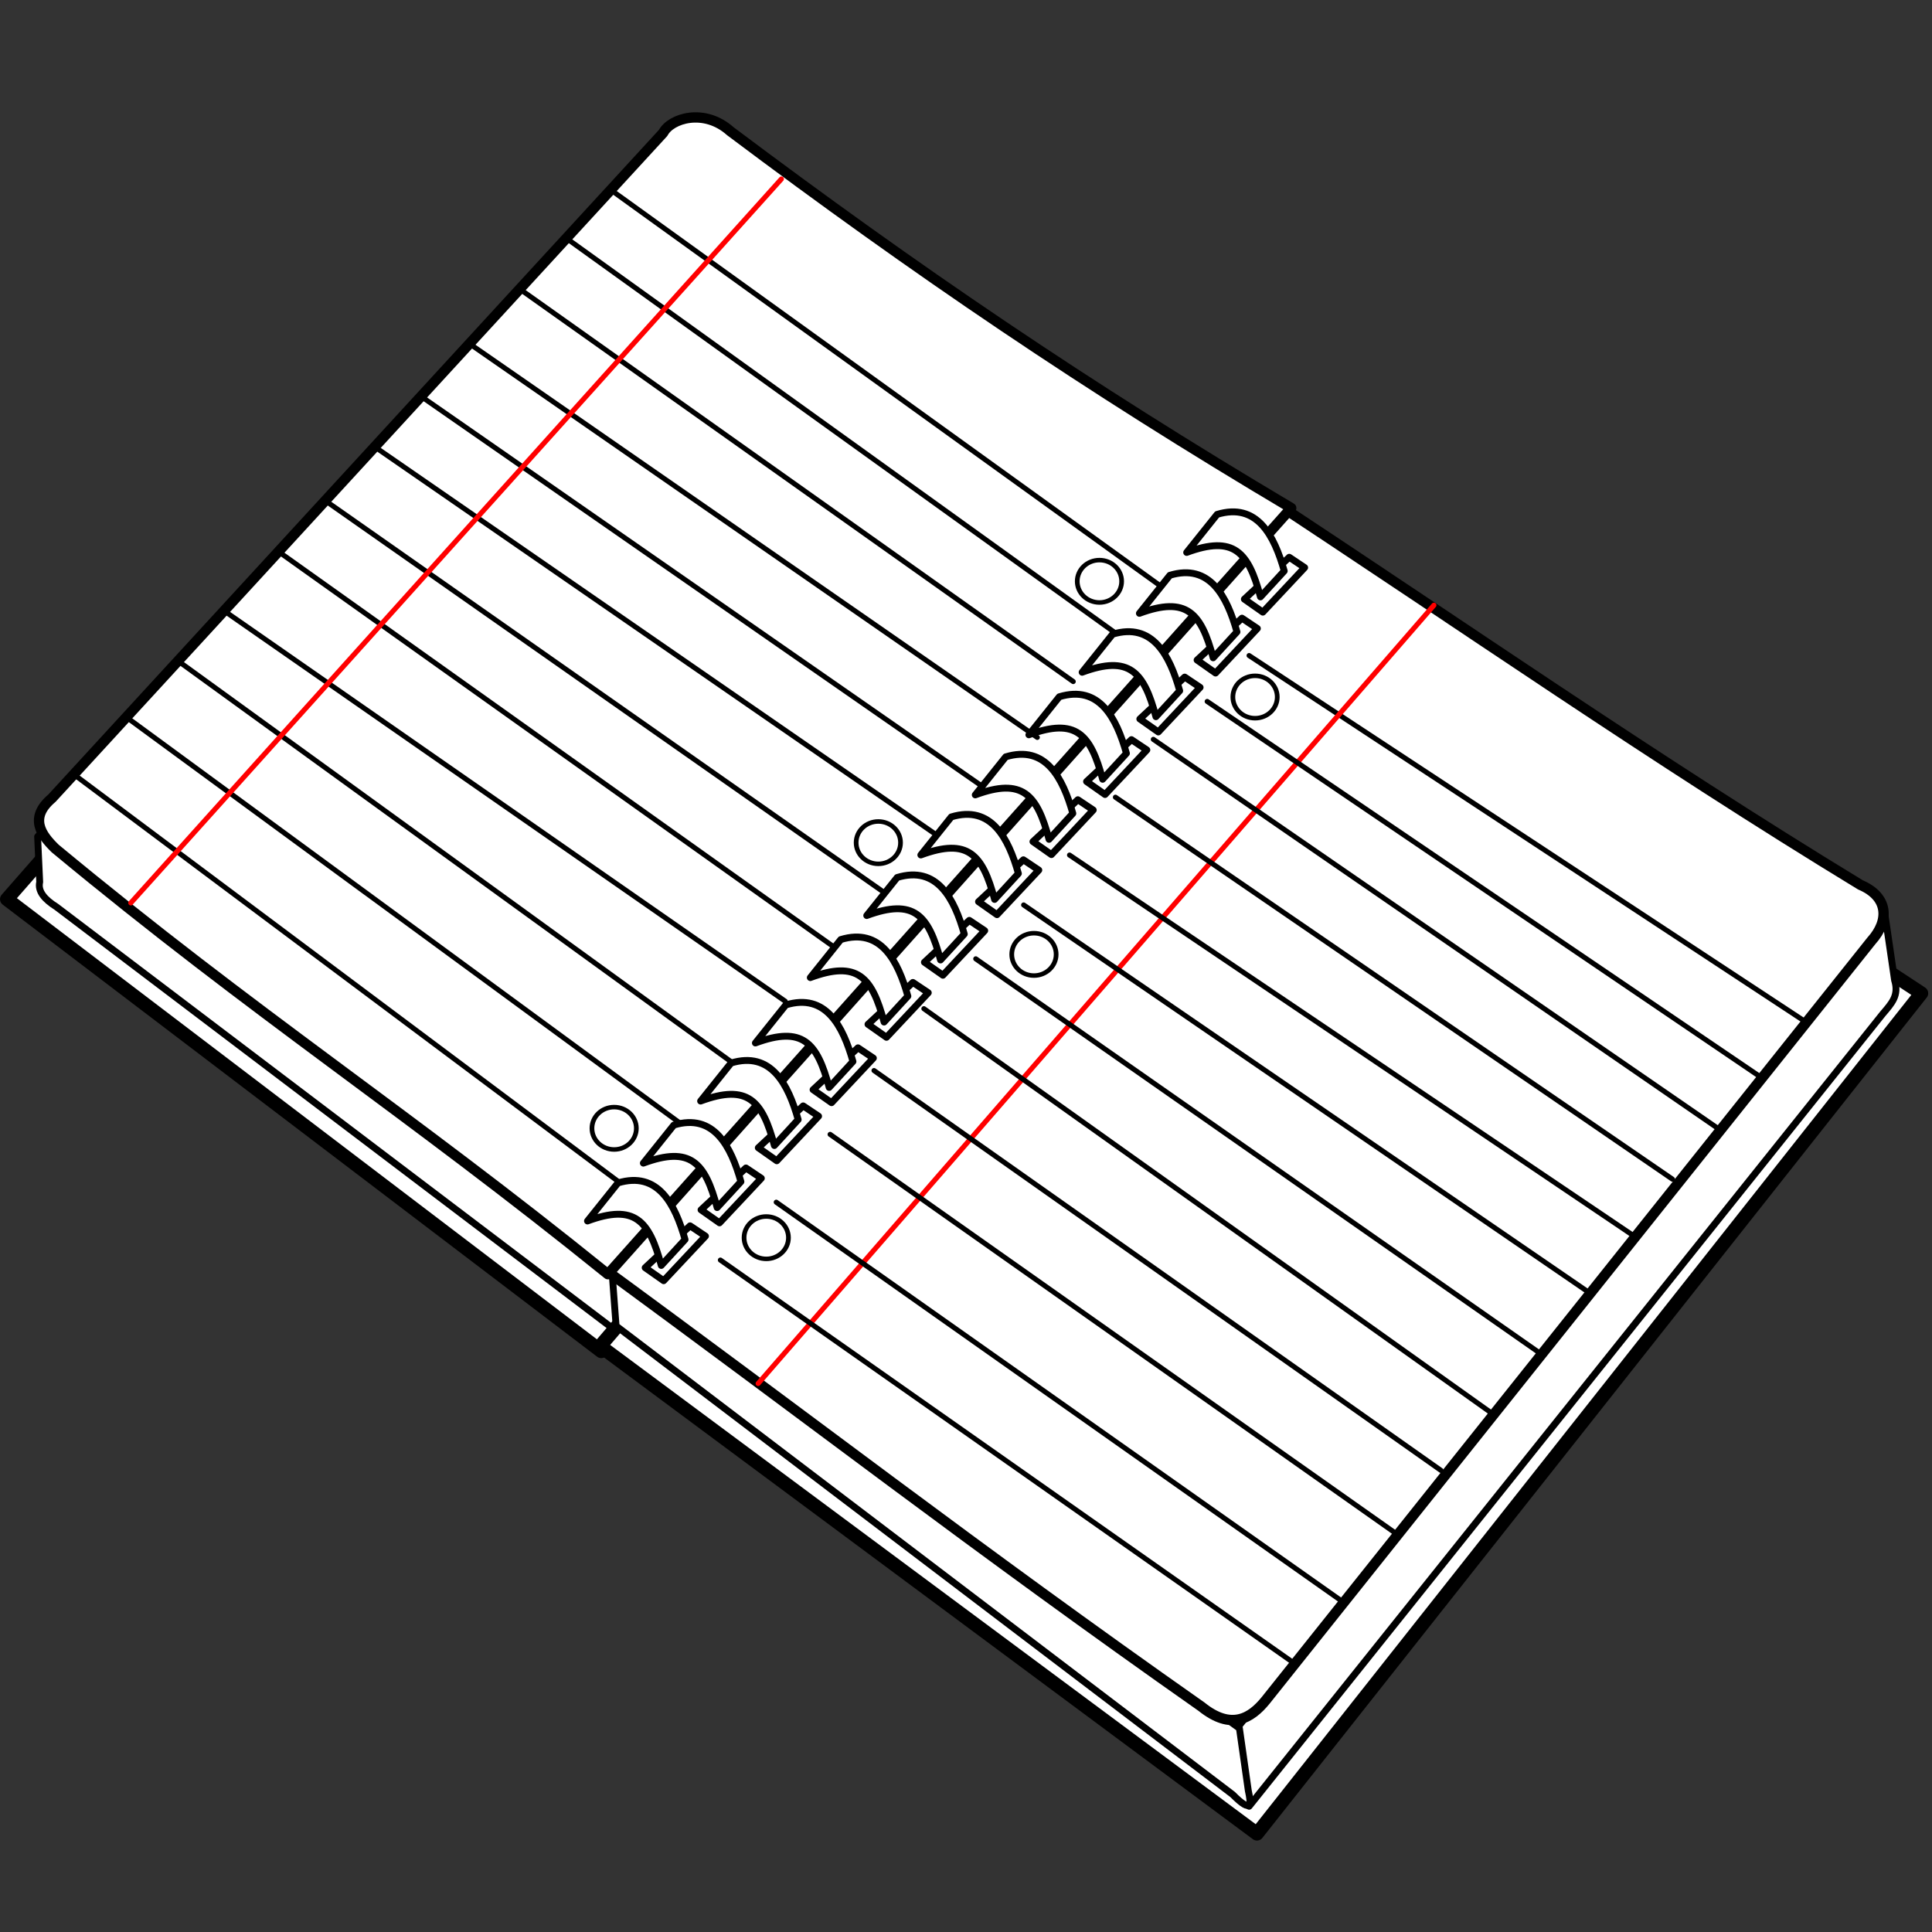 <?xml version="1.0" encoding="UTF-8" standalone="no"?>
<!-- Created with Inkscape (http://www.inkscape.org/) -->

<svg
   xmlns:dc="http://purl.org/dc/elements/1.1/"
   xmlns:cc="http://creativecommons.org/ns#"
   xmlns:rdf="http://www.w3.org/1999/02/22-rdf-syntax-ns#"
   xmlns:svg="http://www.w3.org/2000/svg"
   xmlns="http://www.w3.org/2000/svg"
   xmlns:sodipodi="http://sodipodi.sourceforge.net/DTD/sodipodi-0.dtd"
   xmlns:inkscape="http://www.inkscape.org/namespaces/inkscape"
   width="380"
   height="380"
   id="svg3224"
   version="1.1"
   inkscape:version="0.92.4 (5da689c313, 2019-01-14)"
   sodipodi:docname="log-book.svg"
   inkscape:export-xdpi="64.673164"
   inkscape:export-ydpi="64.673164">
  <rect width="100%" height="100%" fill="#333333" stroke="none"/>
  <title
     id="title4920">cahier spirale ouvert</title>
  <defs
     id="defs3226" />
  <sodipodi:namedview
     id="base"
     pagecolor="#ffffff"
     bordercolor="#666666"
     borderopacity="1.0"
     inkscape:pageopacity="0.0"
     inkscape:pageshadow="2"
     inkscape:zoom="0.72754395"
     inkscape:cx="65.591886"
     inkscape:cy="197.14335"
     inkscape:document-units="px"
     inkscape:current-layer="layer1"
     showgrid="false"
     inkscape:window-width="1024"
     inkscape:window-height="705"
     inkscape:window-x="-8"
     inkscape:window-y="-8"
     inkscape:window-maximized="1"
     fit-margin-top="0"
     fit-margin-left="0"
     fit-margin-right="0"
     fit-margin-bottom="0" />
  <g
     inkscape:label="Calque 1"
     inkscape:groupmode="layer"
     id="layer1"
     transform="translate(-151.645,-324.796)">
    <g
       id="g4819"
       transform="translate(-754.202,-24.803)">
      <path
         inkscape:export-ydpi="300"
         inkscape:export-xdpi="300"
         style="fill:#ffffff;fill-opacity:1;stroke:#000000;stroke-width:2.701;stroke-linecap:round;stroke-linejoin:round;stroke-miterlimit:4;stroke-dasharray:none;stroke-dashoffset:0;stroke-opacity:1"
         d="M 907.204,526.458 1024.112,615.373 1154.788,450.075 1041.075,373.603 Z"
         id="path4434"
         sodipodi:nodetypes="ccccc"
         inkscape:connector-curvature="0" />
      <path
         inkscape:export-ydpi="300"
         inkscape:export-xdpi="300"
         style="fill:#ffffff;fill-opacity:1;stroke:#000000;stroke-width:1.351;stroke-linecap:round;stroke-linejoin:round;stroke-miterlimit:4;stroke-dasharray:none;stroke-dashoffset:0;stroke-opacity:1"
         d="m 913.244,514.156 0.413,8.925 c -0.426,1.832 0.978,3.436 3.283,4.884 l 110.237,83.529 125.659,-160.116 -114.17,-76.193 z"
         id="path4436"
         sodipodi:nodetypes="ccccccc"
         inkscape:connector-curvature="0" />
      <path
         inkscape:export-ydpi="300"
         inkscape:export-xdpi="300"
         style="fill:#ffffff;fill-opacity:1;stroke:#000000;stroke-width:2.701;stroke-linecap:round;stroke-linejoin:round;stroke-miterlimit:4;stroke-dasharray:none;stroke-dashoffset:0;stroke-opacity:1"
         d="m 1023.892,614.35 129.184,95.912 130.676,-165.298 -128.232,-84.321 z"
         id="path4438"
         sodipodi:nodetypes="ccccc"
         inkscape:connector-curvature="0" />
      <path
         inkscape:export-ydpi="300"
         inkscape:export-xdpi="300"
         style="fill:#ffffff;fill-opacity:1;stroke:#000000;stroke-width:1.351;stroke-linecap:round;stroke-linejoin:round;stroke-miterlimit:4;stroke-dasharray:none;stroke-dashoffset:1.5;stroke-opacity:1"
         d="m 1148.627,690.212 2.909,14.656 124.642,-155.88 c 1.763,-2.07 3.227,-3.603 2.308,-6.598 l -2.058,-14.059 z"
         id="path4440"
         sodipodi:nodetypes="cccccc"
         inkscape:connector-curvature="0" />
      <path
         inkscape:export-ydpi="300"
         inkscape:export-xdpi="300"
         style="fill:#ffffff;fill-opacity:1;stroke:#000000;stroke-width:1.351;stroke-linecap:round;stroke-linejoin:round;stroke-miterlimit:4;stroke-dasharray:none;stroke-dashoffset:1.5;stroke-opacity:1"
         d="m 1026.239,599.923 0.786,10.472 121.267,92.16 c 3.947,3.979 3.615,1.715 3.083,-0.749 l -1.75,-12.276 z"
         id="path4442"
         sodipodi:nodetypes="cccccc"
         inkscape:connector-curvature="0" />
      <path
         inkscape:export-ydpi="300"
         inkscape:export-xdpi="300"
         style="fill:#ffffff;fill-opacity:1;stroke:#000000;stroke-width:2.026;stroke-linecap:round;stroke-linejoin:round;stroke-miterlimit:4;stroke-dasharray:none;stroke-dashoffset:0;stroke-opacity:1"
         d="m 1021.982,597.229 c 42.598,31.093 75.598,56.74 120.187,88.054 5.803,4.674 9.676,2.371 12.609,-1.232 l 119.125,-149.376 c 3.646,-4.049 3.353,-8.697 -2.131,-11.03 -40.795,-24.82 -78.692,-51.286 -118.503,-77.421 z"
         id="path4444"
         sodipodi:nodetypes="ccccccc"
         inkscape:connector-curvature="0" />
      <path
         inkscape:export-ydpi="300"
         inkscape:export-xdpi="300"
         style="fill:#ffffff;fill-opacity:1;stroke:#000000;stroke-width:2.026;stroke-linecap:round;stroke-linejoin:round;stroke-miterlimit:4;stroke-dasharray:none;stroke-dashoffset:0;stroke-opacity:1"
         d="m 916.702,516.488 c 39.463,32.715 69.208,51.794 108.712,83.732 L 1159.815,449.522 c -40.19,-23.85 -73.798,-46.692 -110.324,-74.118 -5.174,-4.614 -11.722,-2.523 -13.203,0.324 L 916.07,506.585 c -4.573,3.861 -2.123,7.222 0.632,9.903 z"
         id="path4446"
         sodipodi:nodetypes="ccccccc"
         inkscape:connector-curvature="0" />
      <path
         style="fill:#ff0000;fill-opacity:1;stroke:#000000;stroke-width:1;stroke-linecap:round;stroke-linejoin:round;stroke-miterlimit:4;stroke-dasharray:none;stroke-dashoffset:3.003;stroke-opacity:1"
         d="m 1151.528,478.54 108.771,71.589"
         id="path4482"
         inkscape:connector-curvature="0"
         sodipodi:nodetypes="cc" />
      <path
         style="fill:#ff0000;fill-opacity:1;stroke:#ff0000;stroke-width:1;stroke-linecap:round;stroke-linejoin:round;stroke-miterlimit:4;stroke-dasharray:none;stroke-dashoffset:3.003;stroke-opacity:1"
         d="M 1187.876,468.643 1054.966,621.718"
         id="path4484"
         inkscape:connector-curvature="0"
         sodipodi:nodetypes="cc" />
      <path
         sodipodi:nodetypes="cc"
         inkscape:connector-curvature="0"
         id="path4486"
         d="m 1077.755,560.162 111.518,78.652"
         style="fill:#ff0000;fill-opacity:1;stroke:#000000;stroke-width:1;stroke-linecap:round;stroke-linejoin:round;stroke-miterlimit:4;stroke-dasharray:none;stroke-dashoffset:3.003;stroke-opacity:1" />
      <path
         style="fill:#ff0000;fill-opacity:1;stroke:#000000;stroke-width:1;stroke-linecap:round;stroke-linejoin:round;stroke-miterlimit:4;stroke-dasharray:none;stroke-dashoffset:3.003;stroke-opacity:1"
         d="m 1132.693,495.022 110.733,76.298"
         id="path4488"
         inkscape:connector-curvature="0"
         sodipodi:nodetypes="cc" />
      <path
         style="fill:#ff0000;fill-opacity:1;stroke:#000000;stroke-width:1;stroke-linecap:round;stroke-linejoin:round;stroke-miterlimit:4;stroke-dasharray:none;stroke-dashoffset:3.003;stroke-opacity:1"
         d="m 1143.288,487.566 108.378,73.551"
         id="path4490"
         inkscape:connector-curvature="0"
         sodipodi:nodetypes="cc" />
      <path
         sodipodi:nodetypes="cc"
         inkscape:connector-curvature="0"
         id="path4492"
         d="m 1125.237,506.402 109.556,75.121"
         style="fill:#ff0000;fill-opacity:1;stroke:#000000;stroke-width:1;stroke-linecap:round;stroke-linejoin:round;stroke-miterlimit:4;stroke-dasharray:none;stroke-dashoffset:3.003;stroke-opacity:1" />
      <path
         style="fill:#ff0000;fill-opacity:1;stroke:#000000;stroke-width:1;stroke-linecap:round;stroke-linejoin:round;stroke-miterlimit:4;stroke-dasharray:none;stroke-dashoffset:3.003;stroke-opacity:1"
         d="m 1116.211,517.781 110.733,74.728"
         id="path4494"
         inkscape:connector-curvature="0"
         sodipodi:nodetypes="cc" />
      <path
         sodipodi:nodetypes="cc"
         inkscape:connector-curvature="0"
         id="path4496"
         d="m 1107.186,527.592 110.733,75.906"
         style="fill:#ff0000;fill-opacity:1;stroke:#000000;stroke-width:1;stroke-linecap:round;stroke-linejoin:round;stroke-miterlimit:4;stroke-dasharray:none;stroke-dashoffset:3.003;stroke-opacity:1" />
      <path
         style="fill:#ff0000;fill-opacity:1;stroke:#000000;stroke-width:1;stroke-linecap:round;stroke-linejoin:round;stroke-miterlimit:4;stroke-dasharray:none;stroke-dashoffset:3.003;stroke-opacity:1"
         d="m 1097.768,538.187 111.125,77.671"
         id="path4498"
         inkscape:connector-curvature="0"
         sodipodi:nodetypes="cc" />
      <path
         sodipodi:nodetypes="cc"
         inkscape:connector-curvature="0"
         id="path4500"
         d="m 1087.565,547.997 111.518,79.437"
         style="fill:#ff0000;fill-opacity:1;stroke:#000000;stroke-width:1;stroke-linecap:round;stroke-linejoin:round;stroke-miterlimit:4;stroke-dasharray:none;stroke-dashoffset:3.003;stroke-opacity:1" />
      <path
         style="fill:#ff0000;fill-opacity:1;stroke:#000000;stroke-width:1;stroke-linecap:round;stroke-linejoin:round;stroke-miterlimit:4;stroke-dasharray:none;stroke-dashoffset:3.003;stroke-opacity:1"
         d="m 1069.122,572.719 111.518,78.652"
         id="path4502"
         inkscape:connector-curvature="0"
         sodipodi:nodetypes="cc" />
      <path
         sodipodi:nodetypes="cc"
         inkscape:connector-curvature="0"
         id="path4504"
         d="m 1058.527,586.061 111.518,78.652"
         style="fill:#ff0000;fill-opacity:1;stroke:#000000;stroke-width:1;stroke-linecap:round;stroke-linejoin:round;stroke-miterlimit:4;stroke-dasharray:none;stroke-dashoffset:3.003;stroke-opacity:1" />
      <path
         style="fill:#ff0000;fill-opacity:1;stroke:#000000;stroke-width:1;stroke-linecap:round;stroke-linejoin:round;stroke-miterlimit:4;stroke-dasharray:none;stroke-dashoffset:3.003;stroke-opacity:1"
         d="m 1047.539,597.441 112.499,79.045"
         id="path4506"
         inkscape:connector-curvature="0"
         sodipodi:nodetypes="cc" />
      <path
         sodipodi:nodetypes="cc"
         inkscape:connector-curvature="0"
         id="path4508"
         d="m 1026.663,387.434 107.93,77.772"
         style="fill:#ff0000;fill-opacity:1;stroke:#000000;stroke-width:1;stroke-linecap:round;stroke-linejoin:round;stroke-miterlimit:4;stroke-dasharray:none;stroke-dashoffset:3.003;stroke-opacity:1" />
      <path
         style="fill:#ff0000;fill-opacity:1;stroke:#000000;stroke-width:1;stroke-linecap:round;stroke-linejoin:round;stroke-miterlimit:4;stroke-dasharray:none;stroke-dashoffset:3.003;stroke-opacity:1"
         d="m 950.44,470.098 109.853,76.433"
         id="path4510"
         inkscape:connector-curvature="0"
         sodipodi:nodetypes="cc" />
      <path
         sodipodi:nodetypes="cc"
         inkscape:connector-curvature="0"
         id="path4512"
         d="m 1007.827,406.269 109.108,77.38"
         style="fill:#ff0000;fill-opacity:1;stroke:#000000;stroke-width:1;stroke-linecap:round;stroke-linejoin:round;stroke-miterlimit:4;stroke-dasharray:none;stroke-dashoffset:3.003;stroke-opacity:1" />
      <path
         sodipodi:nodetypes="cc"
         inkscape:connector-curvature="0"
         id="path4514"
         d="m 1017.245,396.459 108.715,78.165"
         style="fill:#ff0000;fill-opacity:1;stroke:#000000;stroke-width:1;stroke-linecap:round;stroke-linejoin:round;stroke-miterlimit:4;stroke-dasharray:none;stroke-dashoffset:3.003;stroke-opacity:1" />
      <path
         style="fill:#ff0000;fill-opacity:1;stroke:#000000;stroke-width:1;stroke-linecap:round;stroke-linejoin:round;stroke-miterlimit:4;stroke-dasharray:none;stroke-dashoffset:3.003;stroke-opacity:1"
         d="M 998.179,417.19 1109.871,494.637"
         id="path4516"
         inkscape:connector-curvature="0"
         sodipodi:nodetypes="cc" />
      <path
         sodipodi:nodetypes="cc"
         inkscape:connector-curvature="0"
         id="path4518"
         d="m 988.896,427.717 110.733,76.948"
         style="fill:#ff0000;fill-opacity:1;stroke:#000000;stroke-width:1;stroke-linecap:round;stroke-linejoin:round;stroke-miterlimit:4;stroke-dasharray:none;stroke-dashoffset:3.003;stroke-opacity:1" />
      <path
         style="fill:#ff0000;fill-opacity:1;stroke:#000000;stroke-width:1;stroke-linecap:round;stroke-linejoin:round;stroke-miterlimit:4;stroke-dasharray:none;stroke-dashoffset:3.003;stroke-opacity:1"
         d="m 980.425,438.083 109.068,75.351"
         id="path4520"
         inkscape:connector-curvature="0"
         sodipodi:nodetypes="cc" />
      <path
         sodipodi:nodetypes="cc"
         inkscape:connector-curvature="0"
         id="path4522"
         d="m 969.898,448.123 109.393,76.69"
         style="fill:#ff0000;fill-opacity:1;stroke:#000000;stroke-width:1;stroke-linecap:round;stroke-linejoin:round;stroke-miterlimit:4;stroke-dasharray:none;stroke-dashoffset:3.003;stroke-opacity:1" />
      <path
         style="fill:#ff0000;fill-opacity:1;stroke:#000000;stroke-width:1;stroke-linecap:round;stroke-linejoin:round;stroke-miterlimit:4;stroke-dasharray:none;stroke-dashoffset:3.003;stroke-opacity:1"
         d="m 960.676,458.129 110.537,78.686"
         id="path4524"
         inkscape:connector-curvature="0"
         sodipodi:nodetypes="cc" />
      <path
         sodipodi:nodetypes="cc"
         inkscape:connector-curvature="0"
         id="path4526"
         d="M 941.252,479.88 1050.55,559.087"
         style="fill:#ff0000;fill-opacity:1;stroke:#000000;stroke-width:1;stroke-linecap:round;stroke-linejoin:round;stroke-miterlimit:4;stroke-dasharray:none;stroke-dashoffset:3.003;stroke-opacity:1" />
      <path
         style="fill:#ff0000;fill-opacity:1;stroke:#000000;stroke-width:1;stroke-linecap:round;stroke-linejoin:round;stroke-miterlimit:4;stroke-dasharray:none;stroke-dashoffset:3.003;stroke-opacity:1"
         d="m 930.69,490.644 109.264,80.121"
         id="path4528"
         inkscape:connector-curvature="0"
         sodipodi:nodetypes="cc" />
      <path
         sodipodi:nodetypes="cc"
         inkscape:connector-curvature="0"
         id="path4530"
         d="m 920.258,501.827 110.374,82.537"
         style="fill:#ff0000;fill-opacity:1;stroke:#000000;stroke-width:1;stroke-linecap:round;stroke-linejoin:round;stroke-miterlimit:4;stroke-dasharray:none;stroke-dashoffset:3.003;stroke-opacity:1" />
      <path
         sodipodi:nodetypes="cc"
         inkscape:connector-curvature="0"
         id="path4532"
         d="M 1059.531,384.813 931.575,527.187"
         style="fill:#ff0000;fill-opacity:1;stroke:#ff0000;stroke-width:1;stroke-linecap:round;stroke-linejoin:round;stroke-miterlimit:4;stroke-dasharray:none;stroke-dashoffset:3.003;stroke-opacity:1" />
      <circle
         style="fill:#ffffff;fill-opacity:1;stroke:#000000;stroke-width:1;stroke-linecap:round;stroke-linejoin:round;stroke-miterlimit:4;stroke-dasharray:none;stroke-dashoffset:3.003;stroke-opacity:1"
         id="path4534"
         transform="matrix(0.927,0,0,0.885,488.83,94.685)"
         cx="716.151"
         cy="442.947"
         r="4.709" />
      <circle
         transform="matrix(0.927,0,0,0.885,445.34,145.306)"
         id="path4536"
         style="fill:#ffffff;fill-opacity:1;stroke:#000000;stroke-width:1;stroke-linecap:round;stroke-linejoin:round;stroke-miterlimit:4;stroke-dasharray:none;stroke-dashoffset:3.003;stroke-opacity:1"
         cx="716.151"
         cy="442.947"
         r="4.709" />
      <circle
         style="fill:#ffffff;fill-opacity:1;stroke:#000000;stroke-width:1;stroke-linecap:round;stroke-linejoin:round;stroke-miterlimit:4;stroke-dasharray:none;stroke-dashoffset:3.003;stroke-opacity:1"
         id="path4538"
         transform="matrix(0.927,0,0,0.885,392.689,201.029)"
         cx="716.151"
         cy="442.947"
         r="4.709" />
      <circle
         style="fill:#ffffff;fill-opacity:1;stroke:#000000;stroke-width:1;stroke-linecap:round;stroke-linejoin:round;stroke-miterlimit:4;stroke-dasharray:none;stroke-dashoffset:3.003;stroke-opacity:1"
         id="path4540"
         transform="matrix(0.927,0,0,0.885,414.732,123.331)"
         cx="716.151"
         cy="442.947"
         r="4.709" />
      <circle
         transform="matrix(0.927,0,0,0.885,362.771,179.513)"
         id="path4542"
         style="fill:#ffffff;fill-opacity:1;stroke:#000000;stroke-width:1;stroke-linecap:round;stroke-linejoin:round;stroke-miterlimit:4;stroke-dasharray:none;stroke-dashoffset:3.003;stroke-opacity:1"
         cx="716.151"
         cy="442.947"
         r="4.709" />
      <circle
         transform="matrix(0.927,0,0,0.885,458.222,71.925)"
         id="path4544"
         style="fill:#ffffff;fill-opacity:1;stroke:#000000;stroke-width:1;stroke-linecap:round;stroke-linejoin:round;stroke-miterlimit:4;stroke-dasharray:none;stroke-dashoffset:3.003;stroke-opacity:1"
         cx="716.151"
         cy="442.947"
         r="4.709" />
      <g
         transform="translate(-71.264,-7.282)"
         id="g4682">
        <g
           transform="translate(507.227,-35.794)"
           id="g4552">
          <path
             inkscape:export-ydpi="300"
             inkscape:export-xdpi="300"
            style="fill:#ffffff;fill-opacity:1;stroke:#000000;stroke-width:1.351;stroke-linecap:round;stroke-linejoin:round;stroke-miterlimit:4;stroke-dasharray:none;stroke-dashoffset:1.5;stroke-opacity:1"
             d="m 714.634,510.521 3.636,2.556 8.224,-8.767 -3.033,-2.029 z"
             id="path4554"
             sodipodi:nodetypes="ccccc"
             inkscape:connector-curvature="0" />
          <path
             inkscape:export-ydpi="300"
             inkscape:export-xdpi="300"
             style="fill:#ffffff;fill-opacity:1;stroke:#000000;stroke-width:1.351;stroke-linecap:round;stroke-linejoin:round;stroke-miterlimit:4;stroke-dasharray:none;stroke-dashoffset:1.5;stroke-opacity:1"
             d="m 717.797,510.076 4.68,-5.094 c -1.962,-6.948 -5.313,-13.525 -13.199,-11.133 l -5.99,7.484 c 9.288,-3.428 12.139,-0.123 14.509,8.743 z"
             id="path4556"
             sodipodi:nodetypes="ccccc"
             inkscape:connector-curvature="0" />
        </g>
      </g>
      <g
         id="g4687"
         transform="translate(-80.563,4.697)">
        <g
           id="g4689"
           transform="translate(507.227,-35.794)">
          <path
             inkscape:connector-curvature="0"
             sodipodi:nodetypes="ccccc"
             id="path4691"
             d="m 714.634,510.521 3.636,2.556 8.224,-8.767 -3.033,-2.029 z"
             style="fill:#ffffff;fill-opacity:1;stroke:#000000;stroke-width:1.351;stroke-linecap:round;stroke-linejoin:round;stroke-miterlimit:4;stroke-dasharray:none;stroke-dashoffset:1.5;stroke-opacity:1"
             inkscape:export-xdpi="300"
             inkscape:export-ydpi="300" />
          <path
             inkscape:connector-curvature="0"
             sodipodi:nodetypes="ccccc"
             id="path4693"
             d="m 717.797,510.076 4.68,-5.094 c -1.962,-6.948 -5.313,-13.525 -13.199,-11.133 l -5.99,7.484 c 9.288,-3.428 12.139,-0.123 14.509,8.743 z"
             style="fill:#ffffff;fill-opacity:1;stroke:#000000;stroke-width:1.351;stroke-linecap:round;stroke-linejoin:round;stroke-miterlimit:4;stroke-dasharray:none;stroke-dashoffset:1.5;stroke-opacity:1"
             inkscape:export-xdpi="300"
             inkscape:export-ydpi="300" />
        </g>
      </g>
      <g
         transform="translate(-91.825,16.284)"
         id="g4695">
        <g
           transform="translate(507.227,-35.794)"
           id="g4697">
          <path
             inkscape:export-ydpi="300"
             inkscape:export-xdpi="300"
             style="fill:#ffffff;fill-opacity:1;stroke:#000000;stroke-width:1.351;stroke-linecap:round;stroke-linejoin:round;stroke-miterlimit:4;stroke-dasharray:none;stroke-dashoffset:1.5;stroke-opacity:1"
             d="m 714.634,510.521 3.636,2.556 8.224,-8.767 -3.033,-2.029 z"
             id="path4699"
             sodipodi:nodetypes="ccccc"
             inkscape:connector-curvature="0" />
          <path
             inkscape:export-ydpi="300"
             inkscape:export-xdpi="300"
             style="fill:#ffffff;fill-opacity:1;stroke:#000000;stroke-width:1.351;stroke-linecap:round;stroke-linejoin:round;stroke-miterlimit:4;stroke-dasharray:none;stroke-dashoffset:1.5;stroke-opacity:1"
             d="m 717.797,510.076 4.68,-5.094 c -1.962,-6.948 -5.313,-13.525 -13.199,-11.133 l -5.99,7.484 c 9.288,-3.428 12.139,-0.123 14.509,8.743 z"
             id="path4701"
             sodipodi:nodetypes="ccccc"
             inkscape:connector-curvature="0" />
        </g>
      </g>
      <g
         id="g4703"
         transform="translate(-102.302,28.588)">
        <g
           id="g4705"
           transform="translate(507.227,-35.794)">
          <path
             inkscape:connector-curvature="0"
             sodipodi:nodetypes="ccccc"
             id="path4707"
             d="m 714.634,510.521 3.636,2.556 8.224,-8.767 -3.033,-2.029 z"
             style="fill:#ffffff;fill-opacity:1;stroke:#000000;stroke-width:1.351;stroke-linecap:round;stroke-linejoin:round;stroke-miterlimit:4;stroke-dasharray:none;stroke-dashoffset:1.5;stroke-opacity:1"
             inkscape:export-xdpi="300"
             inkscape:export-ydpi="300" />
          <path
             inkscape:connector-curvature="0"
             sodipodi:nodetypes="ccccc"
             id="path4709"
             d="m 717.797,510.076 4.68,-5.094 c -1.962,-6.948 -5.313,-13.525 -13.199,-11.133 l -5.99,7.484 c 9.288,-3.428 12.139,-0.123 14.509,8.743 z"
             style="fill:#ffffff;fill-opacity:1;stroke:#000000;stroke-width:1.351;stroke-linecap:round;stroke-linejoin:round;stroke-miterlimit:4;stroke-dasharray:none;stroke-dashoffset:1.5;stroke-opacity:1"
             inkscape:export-xdpi="300"
             inkscape:export-ydpi="300" />
        </g>
      </g>
      <g
         transform="translate(-112.846,40.405)"
         id="g4711">
        <g
           transform="translate(507.227,-35.794)"
           id="g4713">
          <path
             inkscape:export-ydpi="300"
             inkscape:export-xdpi="300"
             style="fill:#ffffff;fill-opacity:1;stroke:#000000;stroke-width:1.351;stroke-linecap:round;stroke-linejoin:round;stroke-miterlimit:4;stroke-dasharray:none;stroke-dashoffset:1.5;stroke-opacity:1"
             d="m 714.634,510.521 3.636,2.556 8.224,-8.767 -3.033,-2.029 z"
             id="path4715"
             sodipodi:nodetypes="ccccc"
             inkscape:connector-curvature="0" />
          <path
             inkscape:export-ydpi="300"
             inkscape:export-xdpi="300"
              style="fill:#ffffff;fill-opacity:1;stroke:#000000;stroke-width:1.351;stroke-linecap:round;stroke-linejoin:round;stroke-miterlimit:4;stroke-dasharray:none;stroke-dashoffset:1.5;stroke-opacity:1"
             d="m 717.797,510.076 4.68,-5.094 c -1.962,-6.948 -5.313,-13.525 -13.199,-11.133 l -5.99,7.484 c 9.288,-3.428 12.139,-0.123 14.509,8.743 z"
             id="path4717"
             sodipodi:nodetypes="ccccc"
             inkscape:connector-curvature="0" />
        </g>
      </g>
      <g
         id="g4719"
         transform="translate(-123.553,52.221)">
        <g
           id="g4721"
           transform="translate(507.227,-35.794)">
          <path
             inkscape:connector-curvature="0"
             sodipodi:nodetypes="ccccc"
             id="path4723"
             d="m 714.634,510.521 3.636,2.556 8.224,-8.767 -3.033,-2.029 z"
             style="fill:#ffffff;fill-opacity:1;stroke:#000000;stroke-width:1.351;stroke-linecap:round;stroke-linejoin:round;stroke-miterlimit:4;stroke-dasharray:none;stroke-dashoffset:1.5;stroke-opacity:1"
             inkscape:export-xdpi="300"
             inkscape:export-ydpi="300" />
          <path
             inkscape:connector-curvature="0"
             sodipodi:nodetypes="ccccc"
             id="path4725"
             d="m 717.797,510.076 4.68,-5.094 c -1.962,-6.948 -5.313,-13.525 -13.199,-11.133 l -5.99,7.484 c 9.288,-3.428 12.139,-0.123 14.509,8.743 z"
             style="fill:#ffffff;fill-opacity:1;stroke:#000000;stroke-width:1.351;stroke-linecap:round;stroke-linejoin:round;stroke-miterlimit:4;stroke-dasharray:none;stroke-dashoffset:1.5;stroke-opacity:1"
             inkscape:export-xdpi="300"
             inkscape:export-ydpi="300" />
        </g>
      </g>
      <g
         transform="translate(-134.192,64.133)"
         id="g4727">
        <g
           transform="translate(507.227,-35.794)"
           id="g4729">
          <path
             inkscape:export-ydpi="300"
             inkscape:export-xdpi="300"
             style="fill:#ffffff;fill-opacity:1;stroke:#000000;stroke-width:1.351;stroke-linecap:round;stroke-linejoin:round;stroke-miterlimit:4;stroke-dasharray:none;stroke-dashoffset:1.5;stroke-opacity:1"
             d="m 714.634,510.521 3.636,2.556 8.224,-8.767 -3.033,-2.029 z"
             id="path4731"
             sodipodi:nodetypes="ccccc"
             inkscape:connector-curvature="0" />
          <path
             inkscape:export-ydpi="300"
             inkscape:export-xdpi="300"
             style="fill:#ffffff;fill-opacity:1;stroke:#000000;stroke-width:1.351;stroke-linecap:round;stroke-linejoin:round;stroke-miterlimit:4;stroke-dasharray:none;stroke-dashoffset:1.5;stroke-opacity:1"
             d="m 717.797,510.076 4.68,-5.094 c -1.962,-6.948 -5.313,-13.525 -13.199,-11.133 l -5.99,7.484 c 9.288,-3.428 12.139,-0.123 14.509,8.743 z"
             id="path4733"
             sodipodi:nodetypes="ccccc"
             inkscape:connector-curvature="0" />
        </g>
      </g>
      <g
         id="g4757"
         transform="translate(-145.291,76.342)">
        <g
           id="g4759"
           transform="translate(507.227,-35.794)">
          <path
             inkscape:connector-curvature="0"
             sodipodi:nodetypes="ccccc"
             id="path4761"
             d="m 714.634,510.521 3.636,2.556 8.224,-8.767 -3.033,-2.029 z"
             style="fill:#ffffff;fill-opacity:1;stroke:#000000;stroke-width:1.351;stroke-linecap:round;stroke-linejoin:round;stroke-miterlimit:4;stroke-dasharray:none;stroke-dashoffset:1.5;stroke-opacity:1"
             inkscape:export-xdpi="300"
             inkscape:export-ydpi="300" />
          <path
             inkscape:connector-curvature="0"
             sodipodi:nodetypes="ccccc"
             id="path4763"
             d="m 717.797,510.076 4.68,-5.094 c -1.962,-6.948 -5.313,-13.525 -13.199,-11.133 l -5.99,7.484 c 9.288,-3.428 12.139,-0.123 14.509,8.743 z"
             style="fill:#ffffff;fill-opacity:1;stroke:#000000;stroke-width:1.351;stroke-linecap:round;stroke-linejoin:round;stroke-miterlimit:4;stroke-dasharray:none;stroke-dashoffset:1.5;stroke-opacity:1"
             inkscape:export-xdpi="300"
             inkscape:export-ydpi="300" />
        </g>
      </g>
      <g
         transform="translate(-156.093,89.201)"
         id="g4787">
        <g
           transform="translate(507.227,-35.794)"
           id="g4789">
          <path
             inkscape:export-ydpi="300"
             inkscape:export-xdpi="300"
             style="fill:#ffffff;fill-opacity:1;stroke:#000000;stroke-width:1.351;stroke-linecap:round;stroke-linejoin:round;stroke-miterlimit:4;stroke-dasharray:none;stroke-dashoffset:1.5;stroke-opacity:1"
             d="m 714.634,510.521 3.636,2.556 8.224,-8.767 -3.033,-2.029 z"
             id="path4791"
             sodipodi:nodetypes="ccccc"
             inkscape:connector-curvature="0" />
          <path
             inkscape:export-ydpi="300"
             inkscape:export-xdpi="300"
             style="fill:#ffffff;fill-opacity:1;stroke:#000000;stroke-width:1.351;stroke-linecap:round;stroke-linejoin:round;stroke-miterlimit:4;stroke-dasharray:none;stroke-dashoffset:1.5;stroke-opacity:1"
             d="m 717.797,510.076 4.68,-5.094 c -1.962,-6.948 -5.313,-13.525 -13.199,-11.133 l -5.99,7.484 c 9.288,-3.428 12.139,-0.123 14.509,8.743 z"
             id="path4793"
             sodipodi:nodetypes="ccccc"
             inkscape:connector-curvature="0" />
        </g>
      </g>
      <g
         id="g4795"
         transform="translate(-166.867,100.625)">
        <g
           id="g4797"
           transform="translate(507.227,-35.794)">
          <path
             inkscape:connector-curvature="0"
             sodipodi:nodetypes="ccccc"
             id="path4799"
             d="m 714.634,510.521 3.636,2.556 8.224,-8.767 -3.033,-2.029 z"
             style="fill:#ffffff;fill-opacity:1;stroke:#000000;stroke-width:1.351;stroke-linecap:round;stroke-linejoin:round;stroke-miterlimit:4;stroke-dasharray:none;stroke-dashoffset:1.5;stroke-opacity:1"
             inkscape:export-xdpi="300"
             inkscape:export-ydpi="300" />
          <path
             inkscape:connector-curvature="0"
             sodipodi:nodetypes="ccccc"
             id="path4801"
             d="m 717.797,510.076 4.68,-5.094 c -1.962,-6.948 -5.313,-13.525 -13.199,-11.133 l -5.99,7.484 c 9.288,-3.428 12.139,-0.123 14.509,8.743 z"
             style="fill:#ffffff;fill-opacity:1;stroke:#000000;stroke-width:1.351;stroke-linecap:round;stroke-linejoin:round;stroke-miterlimit:4;stroke-dasharray:none;stroke-dashoffset:1.5;stroke-opacity:1"
             inkscape:export-xdpi="300"
             inkscape:export-ydpi="300" />
        </g>
      </g>
      <g
         transform="translate(-178.128,112.834)"
         id="g4803">
        <g
           transform="translate(507.227,-35.794)"
           id="g4805">
          <path
             inkscape:export-ydpi="300"
             inkscape:export-xdpi="300"
             style="fill:#ffffff;fill-opacity:1;stroke:#000000;stroke-width:1.351;stroke-linecap:round;stroke-linejoin:round;stroke-miterlimit:4;stroke-dasharray:none;stroke-dashoffset:1.5;stroke-opacity:1"
             d="m 714.634,510.521 3.636,2.556 8.224,-8.767 -3.033,-2.029 z"
             id="path4807"
             sodipodi:nodetypes="ccccc"
             inkscape:connector-curvature="0" />
          <path
             inkscape:export-ydpi="300"
             inkscape:export-xdpi="300"
             style="fill:#ffffff;fill-opacity:1;stroke:#000000;stroke-width:1.351;stroke-linecap:round;stroke-linejoin:round;stroke-miterlimit:4;stroke-dasharray:none;stroke-dashoffset:1.5;stroke-opacity:1"
             d="m 717.797,510.076 4.68,-5.094 c -1.962,-6.948 -5.313,-13.525 -13.199,-11.133 l -5.99,7.484 c 9.288,-3.428 12.139,-0.123 14.509,8.743 z"
             id="path4809"
             sodipodi:nodetypes="ccccc"
             inkscape:connector-curvature="0" />
        </g>
      </g>
      <g
         id="g4811"
         transform="translate(-189.116,124.214)">
        <g
           id="g4813"
           transform="translate(507.227,-35.794)">
          <path
             inkscape:connector-curvature="0"
             sodipodi:nodetypes="ccccc"
             id="path4815"
             d="m 714.634,510.521 3.636,2.556 8.224,-8.767 -3.033,-2.029 z"
             style="fill:#ffffff;fill-opacity:1;stroke:#000000;stroke-width:1.351;stroke-linecap:round;stroke-linejoin:round;stroke-miterlimit:4;stroke-dasharray:none;stroke-dashoffset:1.5;stroke-opacity:1"
             inkscape:export-xdpi="300"
             inkscape:export-ydpi="300" />
          <path
             inkscape:connector-curvature="0"
             sodipodi:nodetypes="ccccc"
             id="path4817"
             d="m 717.797,510.076 4.68,-5.094 c -1.962,-6.948 -5.313,-13.525 -13.199,-11.133 l -5.99,7.484 c 9.288,-3.428 12.139,-0.123 14.509,8.743 z"
             style="fill:#ffffff;fill-opacity:1;stroke:#000000;stroke-width:1.351;stroke-linecap:round;stroke-linejoin:round;stroke-miterlimit:4;stroke-dasharray:none;stroke-dashoffset:1.5;stroke-opacity:1"
             inkscape:export-xdpi="300"
             inkscape:export-ydpi="300" />
        </g>
      </g>
    </g>
  </g>
</svg>
